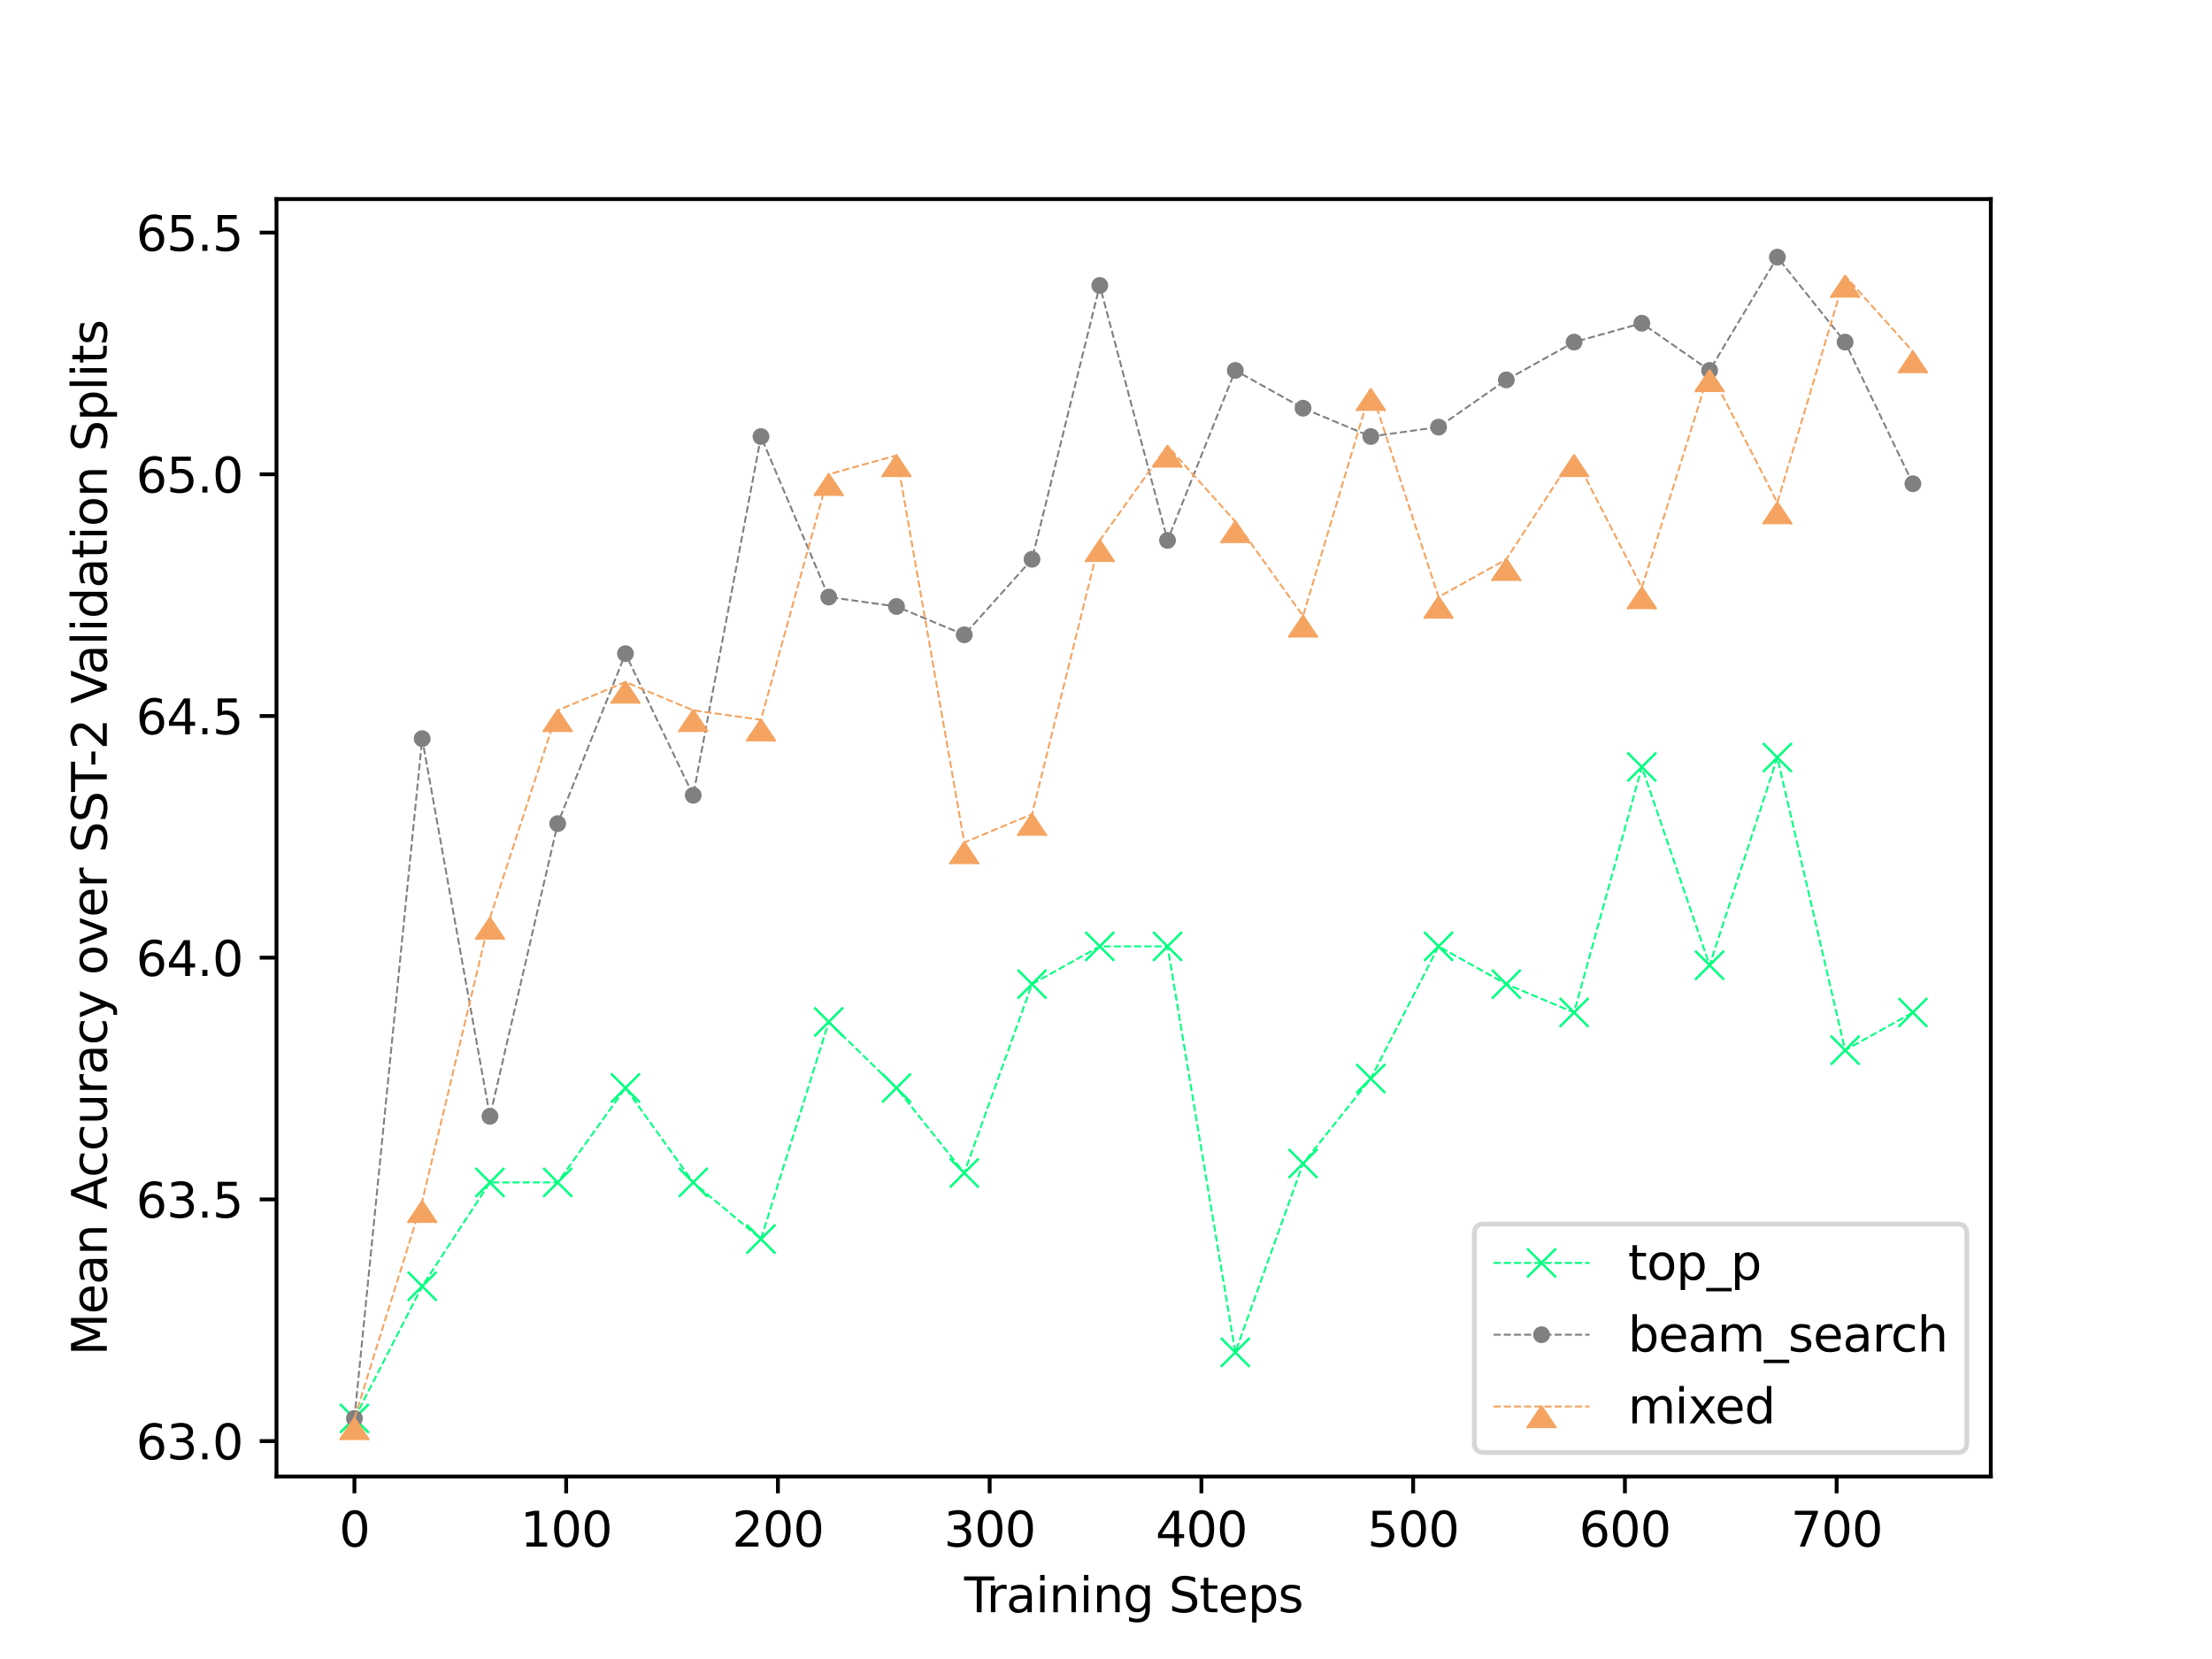 <?xml version="1.0" encoding="utf-8" standalone="no"?>
<!DOCTYPE svg PUBLIC "-//W3C//DTD SVG 1.1//EN"
  "http://www.w3.org/Graphics/SVG/1.1/DTD/svg11.dtd">
<svg xmlns:xlink="http://www.w3.org/1999/xlink" width="460.8pt" height="345.6pt" viewBox="0 0 460.8 345.6" xmlns="http://www.w3.org/2000/svg" version="1.1">
 <defs>
  <style type="text/css">*{stroke-linejoin: round; stroke-linecap: butt}</style>
 </defs>
 <g id="figure_1">
  <g id="patch_1">
   <path d="M 0 345.6
L 460.8 345.6
L 460.8 0
L 0 0
z
" style="fill: #ffffff"/>
  </g>
  <g id="axes_1">
   <g id="patch_2">
    <path d="M 57.6 307.584
L 414.72 307.584
L 414.72 41.472
L 57.6 41.472
z
" style="fill: #ffffff"/>
   </g>
   <g id="matplotlib.axis_1">
    <g id="xtick_1">
     <g id="line2d_1">
      <defs>
       <path id="m5f8ed07d99" d="M 0 0
L 0 3.5
" style="stroke: #000000; stroke-width: 0.8"/>
      </defs>
      <g>
       <use xlink:href="#m5f8ed07d99" x="73.833" y="307.584" style="stroke: #000000; stroke-width: 0.8"/>
      </g>
     </g>
     <g id="text_1">
      <!-- 0 -->
      <g transform="translate(70.651 322.182) scale(0.1 -0.1)">
       <defs>
        <path id="DejaVuSans-30" d="M 2034 4250
Q 1547 4250 1301 3770
Q 1056 3291 1056 2328
Q 1056 1369 1301 889
Q 1547 409 2034 409
Q 2525 409 2770 889
Q 3016 1369 3016 2328
Q 3016 3291 2770 3770
Q 2525 4250 2034 4250
z
M 2034 4750
Q 2819 4750 3233 4129
Q 3647 3509 3647 2328
Q 3647 1150 3233 529
Q 2819 -91 2034 -91
Q 1250 -91 836 529
Q 422 1150 422 2328
Q 422 3509 836 4129
Q 1250 4750 2034 4750
z
" transform="scale(0.016)"/>
       </defs>
       <use xlink:href="#DejaVuSans-30"/>
      </g>
     </g>
    </g>
    <g id="xtick_2">
     <g id="line2d_2">
      <g>
       <use xlink:href="#m5f8ed07d99" x="117.943" y="307.584" style="stroke: #000000; stroke-width: 0.8"/>
      </g>
     </g>
     <g id="text_2">
      <!-- 100 -->
      <g transform="translate(108.4 322.182) scale(0.1 -0.1)">
       <defs>
        <path id="DejaVuSans-31" d="M 794 531
L 1825 531
L 1825 4091
L 703 3866
L 703 4441
L 1819 4666
L 2450 4666
L 2450 531
L 3481 531
L 3481 0
L 794 0
L 794 531
z
" transform="scale(0.016)"/>
       </defs>
       <use xlink:href="#DejaVuSans-31"/>
       <use xlink:href="#DejaVuSans-30" x="63.623"/>
       <use xlink:href="#DejaVuSans-30" x="127.246"/>
      </g>
     </g>
    </g>
    <g id="xtick_3">
     <g id="line2d_3">
      <g>
       <use xlink:href="#m5f8ed07d99" x="162.054" y="307.584" style="stroke: #000000; stroke-width: 0.8"/>
      </g>
     </g>
     <g id="text_3">
      <!-- 200 -->
      <g transform="translate(152.51 322.182) scale(0.1 -0.1)">
       <defs>
        <path id="DejaVuSans-32" d="M 1228 531
L 3431 531
L 3431 0
L 469 0
L 469 531
Q 828 903 1448 1529
Q 2069 2156 2228 2338
Q 2531 2678 2651 2914
Q 2772 3150 2772 3378
Q 2772 3750 2511 3984
Q 2250 4219 1831 4219
Q 1534 4219 1204 4116
Q 875 4013 500 3803
L 500 4441
Q 881 4594 1212 4672
Q 1544 4750 1819 4750
Q 2544 4750 2975 4387
Q 3406 4025 3406 3419
Q 3406 3131 3298 2873
Q 3191 2616 2906 2266
Q 2828 2175 2409 1742
Q 1991 1309 1228 531
z
" transform="scale(0.016)"/>
       </defs>
       <use xlink:href="#DejaVuSans-32"/>
       <use xlink:href="#DejaVuSans-30" x="63.623"/>
       <use xlink:href="#DejaVuSans-30" x="127.246"/>
      </g>
     </g>
    </g>
    <g id="xtick_4">
     <g id="line2d_4">
      <g>
       <use xlink:href="#m5f8ed07d99" x="206.165" y="307.584" style="stroke: #000000; stroke-width: 0.8"/>
      </g>
     </g>
     <g id="text_4">
      <!-- 300 -->
      <g transform="translate(196.621 322.182) scale(0.1 -0.1)">
       <defs>
        <path id="DejaVuSans-33" d="M 2597 2516
Q 3050 2419 3304 2112
Q 3559 1806 3559 1356
Q 3559 666 3084 287
Q 2609 -91 1734 -91
Q 1441 -91 1130 -33
Q 819 25 488 141
L 488 750
Q 750 597 1062 519
Q 1375 441 1716 441
Q 2309 441 2620 675
Q 2931 909 2931 1356
Q 2931 1769 2642 2001
Q 2353 2234 1838 2234
L 1294 2234
L 1294 2753
L 1863 2753
Q 2328 2753 2575 2939
Q 2822 3125 2822 3475
Q 2822 3834 2567 4026
Q 2313 4219 1838 4219
Q 1578 4219 1281 4162
Q 984 4106 628 3988
L 628 4550
Q 988 4650 1302 4700
Q 1616 4750 1894 4750
Q 2613 4750 3031 4423
Q 3450 4097 3450 3541
Q 3450 3153 3228 2886
Q 3006 2619 2597 2516
z
" transform="scale(0.016)"/>
       </defs>
       <use xlink:href="#DejaVuSans-33"/>
       <use xlink:href="#DejaVuSans-30" x="63.623"/>
       <use xlink:href="#DejaVuSans-30" x="127.246"/>
      </g>
     </g>
    </g>
    <g id="xtick_5">
     <g id="line2d_5">
      <g>
       <use xlink:href="#m5f8ed07d99" x="250.275" y="307.584" style="stroke: #000000; stroke-width: 0.8"/>
      </g>
     </g>
     <g id="text_5">
      <!-- 400 -->
      <g transform="translate(240.732 322.182) scale(0.1 -0.1)">
       <defs>
        <path id="DejaVuSans-34" d="M 2419 4116
L 825 1625
L 2419 1625
L 2419 4116
z
M 2253 4666
L 3047 4666
L 3047 1625
L 3713 1625
L 3713 1100
L 3047 1100
L 3047 0
L 2419 0
L 2419 1100
L 313 1100
L 313 1709
L 2253 4666
z
" transform="scale(0.016)"/>
       </defs>
       <use xlink:href="#DejaVuSans-34"/>
       <use xlink:href="#DejaVuSans-30" x="63.623"/>
       <use xlink:href="#DejaVuSans-30" x="127.246"/>
      </g>
     </g>
    </g>
    <g id="xtick_6">
     <g id="line2d_6">
      <g>
       <use xlink:href="#m5f8ed07d99" x="294.386" y="307.584" style="stroke: #000000; stroke-width: 0.8"/>
      </g>
     </g>
     <g id="text_6">
      <!-- 500 -->
      <g transform="translate(284.842 322.182) scale(0.1 -0.1)">
       <defs>
        <path id="DejaVuSans-35" d="M 691 4666
L 3169 4666
L 3169 4134
L 1269 4134
L 1269 2991
Q 1406 3038 1543 3061
Q 1681 3084 1819 3084
Q 2600 3084 3056 2656
Q 3513 2228 3513 1497
Q 3513 744 3044 326
Q 2575 -91 1722 -91
Q 1428 -91 1123 -41
Q 819 9 494 109
L 494 744
Q 775 591 1075 516
Q 1375 441 1709 441
Q 2250 441 2565 725
Q 2881 1009 2881 1497
Q 2881 1984 2565 2268
Q 2250 2553 1709 2553
Q 1456 2553 1204 2497
Q 953 2441 691 2322
L 691 4666
z
" transform="scale(0.016)"/>
       </defs>
       <use xlink:href="#DejaVuSans-35"/>
       <use xlink:href="#DejaVuSans-30" x="63.623"/>
       <use xlink:href="#DejaVuSans-30" x="127.246"/>
      </g>
     </g>
    </g>
    <g id="xtick_7">
     <g id="line2d_7">
      <g>
       <use xlink:href="#m5f8ed07d99" x="338.497" y="307.584" style="stroke: #000000; stroke-width: 0.8"/>
      </g>
     </g>
     <g id="text_7">
      <!-- 600 -->
      <g transform="translate(328.953 322.182) scale(0.1 -0.1)">
       <defs>
        <path id="DejaVuSans-36" d="M 2113 2584
Q 1688 2584 1439 2293
Q 1191 2003 1191 1497
Q 1191 994 1439 701
Q 1688 409 2113 409
Q 2538 409 2786 701
Q 3034 994 3034 1497
Q 3034 2003 2786 2293
Q 2538 2584 2113 2584
z
M 3366 4563
L 3366 3988
Q 3128 4100 2886 4159
Q 2644 4219 2406 4219
Q 1781 4219 1451 3797
Q 1122 3375 1075 2522
Q 1259 2794 1537 2939
Q 1816 3084 2150 3084
Q 2853 3084 3261 2657
Q 3669 2231 3669 1497
Q 3669 778 3244 343
Q 2819 -91 2113 -91
Q 1303 -91 875 529
Q 447 1150 447 2328
Q 447 3434 972 4092
Q 1497 4750 2381 4750
Q 2619 4750 2861 4703
Q 3103 4656 3366 4563
z
" transform="scale(0.016)"/>
       </defs>
       <use xlink:href="#DejaVuSans-36"/>
       <use xlink:href="#DejaVuSans-30" x="63.623"/>
       <use xlink:href="#DejaVuSans-30" x="127.246"/>
      </g>
     </g>
    </g>
    <g id="xtick_8">
     <g id="line2d_8">
      <g>
       <use xlink:href="#m5f8ed07d99" x="382.607" y="307.584" style="stroke: #000000; stroke-width: 0.8"/>
      </g>
     </g>
     <g id="text_8">
      <!-- 700 -->
      <g transform="translate(373.064 322.182) scale(0.1 -0.1)">
       <defs>
        <path id="DejaVuSans-37" d="M 525 4666
L 3525 4666
L 3525 4397
L 1831 0
L 1172 0
L 2766 4134
L 525 4134
L 525 4666
z
" transform="scale(0.016)"/>
       </defs>
       <use xlink:href="#DejaVuSans-37"/>
       <use xlink:href="#DejaVuSans-30" x="63.623"/>
       <use xlink:href="#DejaVuSans-30" x="127.246"/>
      </g>
     </g>
    </g>
    <g id="text_9">
     <!-- Training Steps -->
     <g transform="translate(200.855 335.861) scale(0.1 -0.1)">
      <defs>
       <path id="DejaVuSans-54" d="M -19 4666
L 3928 4666
L 3928 4134
L 2272 4134
L 2272 0
L 1638 0
L 1638 4134
L -19 4134
L -19 4666
z
" transform="scale(0.016)"/>
       <path id="DejaVuSans-72" d="M 2631 2963
Q 2534 3019 2420 3045
Q 2306 3072 2169 3072
Q 1681 3072 1420 2755
Q 1159 2438 1159 1844
L 1159 0
L 581 0
L 581 3500
L 1159 3500
L 1159 2956
Q 1341 3275 1631 3429
Q 1922 3584 2338 3584
Q 2397 3584 2469 3576
Q 2541 3569 2628 3553
L 2631 2963
z
" transform="scale(0.016)"/>
       <path id="DejaVuSans-61" d="M 2194 1759
Q 1497 1759 1228 1600
Q 959 1441 959 1056
Q 959 750 1161 570
Q 1363 391 1709 391
Q 2188 391 2477 730
Q 2766 1069 2766 1631
L 2766 1759
L 2194 1759
z
M 3341 1997
L 3341 0
L 2766 0
L 2766 531
Q 2569 213 2275 61
Q 1981 -91 1556 -91
Q 1019 -91 701 211
Q 384 513 384 1019
Q 384 1609 779 1909
Q 1175 2209 1959 2209
L 2766 2209
L 2766 2266
Q 2766 2663 2505 2880
Q 2244 3097 1772 3097
Q 1472 3097 1187 3025
Q 903 2953 641 2809
L 641 3341
Q 956 3463 1253 3523
Q 1550 3584 1831 3584
Q 2591 3584 2966 3190
Q 3341 2797 3341 1997
z
" transform="scale(0.016)"/>
       <path id="DejaVuSans-69" d="M 603 3500
L 1178 3500
L 1178 0
L 603 0
L 603 3500
z
M 603 4863
L 1178 4863
L 1178 4134
L 603 4134
L 603 4863
z
" transform="scale(0.016)"/>
       <path id="DejaVuSans-6e" d="M 3513 2113
L 3513 0
L 2938 0
L 2938 2094
Q 2938 2591 2744 2837
Q 2550 3084 2163 3084
Q 1697 3084 1428 2787
Q 1159 2491 1159 1978
L 1159 0
L 581 0
L 581 3500
L 1159 3500
L 1159 2956
Q 1366 3272 1645 3428
Q 1925 3584 2291 3584
Q 2894 3584 3203 3211
Q 3513 2838 3513 2113
z
" transform="scale(0.016)"/>
       <path id="DejaVuSans-67" d="M 2906 1791
Q 2906 2416 2648 2759
Q 2391 3103 1925 3103
Q 1463 3103 1205 2759
Q 947 2416 947 1791
Q 947 1169 1205 825
Q 1463 481 1925 481
Q 2391 481 2648 825
Q 2906 1169 2906 1791
z
M 3481 434
Q 3481 -459 3084 -895
Q 2688 -1331 1869 -1331
Q 1566 -1331 1297 -1286
Q 1028 -1241 775 -1147
L 775 -588
Q 1028 -725 1275 -790
Q 1522 -856 1778 -856
Q 2344 -856 2625 -561
Q 2906 -266 2906 331
L 2906 616
Q 2728 306 2450 153
Q 2172 0 1784 0
Q 1141 0 747 490
Q 353 981 353 1791
Q 353 2603 747 3093
Q 1141 3584 1784 3584
Q 2172 3584 2450 3431
Q 2728 3278 2906 2969
L 2906 3500
L 3481 3500
L 3481 434
z
" transform="scale(0.016)"/>
       <path id="DejaVuSans-20" transform="scale(0.016)"/>
       <path id="DejaVuSans-53" d="M 3425 4513
L 3425 3897
Q 3066 4069 2747 4153
Q 2428 4238 2131 4238
Q 1616 4238 1336 4038
Q 1056 3838 1056 3469
Q 1056 3159 1242 3001
Q 1428 2844 1947 2747
L 2328 2669
Q 3034 2534 3370 2195
Q 3706 1856 3706 1288
Q 3706 609 3251 259
Q 2797 -91 1919 -91
Q 1588 -91 1214 -16
Q 841 59 441 206
L 441 856
Q 825 641 1194 531
Q 1563 422 1919 422
Q 2459 422 2753 634
Q 3047 847 3047 1241
Q 3047 1584 2836 1778
Q 2625 1972 2144 2069
L 1759 2144
Q 1053 2284 737 2584
Q 422 2884 422 3419
Q 422 4038 858 4394
Q 1294 4750 2059 4750
Q 2388 4750 2728 4690
Q 3069 4631 3425 4513
z
" transform="scale(0.016)"/>
       <path id="DejaVuSans-74" d="M 1172 4494
L 1172 3500
L 2356 3500
L 2356 3053
L 1172 3053
L 1172 1153
Q 1172 725 1289 603
Q 1406 481 1766 481
L 2356 481
L 2356 0
L 1766 0
Q 1100 0 847 248
Q 594 497 594 1153
L 594 3053
L 172 3053
L 172 3500
L 594 3500
L 594 4494
L 1172 4494
z
" transform="scale(0.016)"/>
       <path id="DejaVuSans-65" d="M 3597 1894
L 3597 1613
L 953 1613
Q 991 1019 1311 708
Q 1631 397 2203 397
Q 2534 397 2845 478
Q 3156 559 3463 722
L 3463 178
Q 3153 47 2828 -22
Q 2503 -91 2169 -91
Q 1331 -91 842 396
Q 353 884 353 1716
Q 353 2575 817 3079
Q 1281 3584 2069 3584
Q 2775 3584 3186 3129
Q 3597 2675 3597 1894
z
M 3022 2063
Q 3016 2534 2758 2815
Q 2500 3097 2075 3097
Q 1594 3097 1305 2825
Q 1016 2553 972 2059
L 3022 2063
z
" transform="scale(0.016)"/>
       <path id="DejaVuSans-70" d="M 1159 525
L 1159 -1331
L 581 -1331
L 581 3500
L 1159 3500
L 1159 2969
Q 1341 3281 1617 3432
Q 1894 3584 2278 3584
Q 2916 3584 3314 3078
Q 3713 2572 3713 1747
Q 3713 922 3314 415
Q 2916 -91 2278 -91
Q 1894 -91 1617 61
Q 1341 213 1159 525
z
M 3116 1747
Q 3116 2381 2855 2742
Q 2594 3103 2138 3103
Q 1681 3103 1420 2742
Q 1159 2381 1159 1747
Q 1159 1113 1420 752
Q 1681 391 2138 391
Q 2594 391 2855 752
Q 3116 1113 3116 1747
z
" transform="scale(0.016)"/>
       <path id="DejaVuSans-73" d="M 2834 3397
L 2834 2853
Q 2591 2978 2328 3040
Q 2066 3103 1784 3103
Q 1356 3103 1142 2972
Q 928 2841 928 2578
Q 928 2378 1081 2264
Q 1234 2150 1697 2047
L 1894 2003
Q 2506 1872 2764 1633
Q 3022 1394 3022 966
Q 3022 478 2636 193
Q 2250 -91 1575 -91
Q 1294 -91 989 -36
Q 684 19 347 128
L 347 722
Q 666 556 975 473
Q 1284 391 1588 391
Q 1994 391 2212 530
Q 2431 669 2431 922
Q 2431 1156 2273 1281
Q 2116 1406 1581 1522
L 1381 1569
Q 847 1681 609 1914
Q 372 2147 372 2553
Q 372 3047 722 3315
Q 1072 3584 1716 3584
Q 2034 3584 2315 3537
Q 2597 3491 2834 3397
z
" transform="scale(0.016)"/>
      </defs>
      <use xlink:href="#DejaVuSans-54"/>
      <use xlink:href="#DejaVuSans-72" x="46.334"/>
      <use xlink:href="#DejaVuSans-61" x="87.447"/>
      <use xlink:href="#DejaVuSans-69" x="148.727"/>
      <use xlink:href="#DejaVuSans-6e" x="176.51"/>
      <use xlink:href="#DejaVuSans-69" x="239.889"/>
      <use xlink:href="#DejaVuSans-6e" x="267.672"/>
      <use xlink:href="#DejaVuSans-67" x="331.051"/>
      <use xlink:href="#DejaVuSans-20" x="394.527"/>
      <use xlink:href="#DejaVuSans-53" x="426.314"/>
      <use xlink:href="#DejaVuSans-74" x="489.791"/>
      <use xlink:href="#DejaVuSans-65" x="529"/>
      <use xlink:href="#DejaVuSans-70" x="590.523"/>
      <use xlink:href="#DejaVuSans-73" x="654"/>
     </g>
    </g>
   </g>
   <g id="matplotlib.axis_2">
    <g id="ytick_1">
     <g id="line2d_9">
      <defs>
       <path id="m94142a71d4" d="M 0 0
L -3.5 0
" style="stroke: #000000; stroke-width: 0.8"/>
      </defs>
      <g>
       <use xlink:href="#m94142a71d4" x="57.6" y="300.208" style="stroke: #000000; stroke-width: 0.8"/>
      </g>
     </g>
     <g id="text_10">
      <!-- 63.0 -->
      <g transform="translate(28.334 304.008) scale(0.1 -0.1)">
       <defs>
        <path id="DejaVuSans-2e" d="M 684 794
L 1344 794
L 1344 0
L 684 0
L 684 794
z
" transform="scale(0.016)"/>
       </defs>
       <use xlink:href="#DejaVuSans-36"/>
       <use xlink:href="#DejaVuSans-33" x="63.623"/>
       <use xlink:href="#DejaVuSans-2e" x="127.246"/>
       <use xlink:href="#DejaVuSans-30" x="159.033"/>
      </g>
     </g>
    </g>
    <g id="ytick_2">
     <g id="line2d_10">
      <g>
       <use xlink:href="#m94142a71d4" x="57.6" y="249.858" style="stroke: #000000; stroke-width: 0.8"/>
      </g>
     </g>
     <g id="text_11">
      <!-- 63.5 -->
      <g transform="translate(28.334 253.657) scale(0.1 -0.1)">
       <use xlink:href="#DejaVuSans-36"/>
       <use xlink:href="#DejaVuSans-33" x="63.623"/>
       <use xlink:href="#DejaVuSans-2e" x="127.246"/>
       <use xlink:href="#DejaVuSans-35" x="159.033"/>
      </g>
     </g>
    </g>
    <g id="ytick_3">
     <g id="line2d_11">
      <g>
       <use xlink:href="#m94142a71d4" x="57.6" y="199.507" style="stroke: #000000; stroke-width: 0.8"/>
      </g>
     </g>
     <g id="text_12">
      <!-- 64.0 -->
      <g transform="translate(28.334 203.306) scale(0.1 -0.1)">
       <use xlink:href="#DejaVuSans-36"/>
       <use xlink:href="#DejaVuSans-34" x="63.623"/>
       <use xlink:href="#DejaVuSans-2e" x="127.246"/>
       <use xlink:href="#DejaVuSans-30" x="159.033"/>
      </g>
     </g>
    </g>
    <g id="ytick_4">
     <g id="line2d_12">
      <g>
       <use xlink:href="#m94142a71d4" x="57.6" y="149.156" style="stroke: #000000; stroke-width: 0.8"/>
      </g>
     </g>
     <g id="text_13">
      <!-- 64.5 -->
      <g transform="translate(28.334 152.955) scale(0.1 -0.1)">
       <use xlink:href="#DejaVuSans-36"/>
       <use xlink:href="#DejaVuSans-34" x="63.623"/>
       <use xlink:href="#DejaVuSans-2e" x="127.246"/>
       <use xlink:href="#DejaVuSans-35" x="159.033"/>
      </g>
     </g>
    </g>
    <g id="ytick_5">
     <g id="line2d_13">
      <g>
       <use xlink:href="#m94142a71d4" x="57.6" y="98.805" style="stroke: #000000; stroke-width: 0.8"/>
      </g>
     </g>
     <g id="text_14">
      <!-- 65.0 -->
      <g transform="translate(28.334 102.604) scale(0.1 -0.1)">
       <use xlink:href="#DejaVuSans-36"/>
       <use xlink:href="#DejaVuSans-35" x="63.623"/>
       <use xlink:href="#DejaVuSans-2e" x="127.246"/>
       <use xlink:href="#DejaVuSans-30" x="159.033"/>
      </g>
     </g>
    </g>
    <g id="ytick_6">
     <g id="line2d_14">
      <g>
       <use xlink:href="#m94142a71d4" x="57.6" y="48.454" style="stroke: #000000; stroke-width: 0.8"/>
      </g>
     </g>
     <g id="text_15">
      <!-- 65.5 -->
      <g transform="translate(28.334 52.253) scale(0.1 -0.1)">
       <use xlink:href="#DejaVuSans-36"/>
       <use xlink:href="#DejaVuSans-35" x="63.623"/>
       <use xlink:href="#DejaVuSans-2e" x="127.246"/>
       <use xlink:href="#DejaVuSans-35" x="159.033"/>
      </g>
     </g>
    </g>
    <g id="text_16">
     <!-- Mean Accuracy over SST-2 Validation Splits -->
     <g transform="translate(22.255 282.389) rotate(-90) scale(0.1 -0.1)">
      <defs>
       <path id="DejaVuSans-4d" d="M 628 4666
L 1569 4666
L 2759 1491
L 3956 4666
L 4897 4666
L 4897 0
L 4281 0
L 4281 4097
L 3078 897
L 2444 897
L 1241 4097
L 1241 0
L 628 0
L 628 4666
z
" transform="scale(0.016)"/>
       <path id="DejaVuSans-41" d="M 2188 4044
L 1331 1722
L 3047 1722
L 2188 4044
z
M 1831 4666
L 2547 4666
L 4325 0
L 3669 0
L 3244 1197
L 1141 1197
L 716 0
L 50 0
L 1831 4666
z
" transform="scale(0.016)"/>
       <path id="DejaVuSans-63" d="M 3122 3366
L 3122 2828
Q 2878 2963 2633 3030
Q 2388 3097 2138 3097
Q 1578 3097 1268 2742
Q 959 2388 959 1747
Q 959 1106 1268 751
Q 1578 397 2138 397
Q 2388 397 2633 464
Q 2878 531 3122 666
L 3122 134
Q 2881 22 2623 -34
Q 2366 -91 2075 -91
Q 1284 -91 818 406
Q 353 903 353 1747
Q 353 2603 823 3093
Q 1294 3584 2113 3584
Q 2378 3584 2631 3529
Q 2884 3475 3122 3366
z
" transform="scale(0.016)"/>
       <path id="DejaVuSans-75" d="M 544 1381
L 544 3500
L 1119 3500
L 1119 1403
Q 1119 906 1312 657
Q 1506 409 1894 409
Q 2359 409 2629 706
Q 2900 1003 2900 1516
L 2900 3500
L 3475 3500
L 3475 0
L 2900 0
L 2900 538
Q 2691 219 2414 64
Q 2138 -91 1772 -91
Q 1169 -91 856 284
Q 544 659 544 1381
z
M 1991 3584
L 1991 3584
z
" transform="scale(0.016)"/>
       <path id="DejaVuSans-79" d="M 2059 -325
Q 1816 -950 1584 -1140
Q 1353 -1331 966 -1331
L 506 -1331
L 506 -850
L 844 -850
Q 1081 -850 1212 -737
Q 1344 -625 1503 -206
L 1606 56
L 191 3500
L 800 3500
L 1894 763
L 2988 3500
L 3597 3500
L 2059 -325
z
" transform="scale(0.016)"/>
       <path id="DejaVuSans-6f" d="M 1959 3097
Q 1497 3097 1228 2736
Q 959 2375 959 1747
Q 959 1119 1226 758
Q 1494 397 1959 397
Q 2419 397 2687 759
Q 2956 1122 2956 1747
Q 2956 2369 2687 2733
Q 2419 3097 1959 3097
z
M 1959 3584
Q 2709 3584 3137 3096
Q 3566 2609 3566 1747
Q 3566 888 3137 398
Q 2709 -91 1959 -91
Q 1206 -91 779 398
Q 353 888 353 1747
Q 353 2609 779 3096
Q 1206 3584 1959 3584
z
" transform="scale(0.016)"/>
       <path id="DejaVuSans-76" d="M 191 3500
L 800 3500
L 1894 563
L 2988 3500
L 3597 3500
L 2284 0
L 1503 0
L 191 3500
z
" transform="scale(0.016)"/>
       <path id="DejaVuSans-2d" d="M 313 2009
L 1997 2009
L 1997 1497
L 313 1497
L 313 2009
z
" transform="scale(0.016)"/>
       <path id="DejaVuSans-56" d="M 1831 0
L 50 4666
L 709 4666
L 2188 738
L 3669 4666
L 4325 4666
L 2547 0
L 1831 0
z
" transform="scale(0.016)"/>
       <path id="DejaVuSans-6c" d="M 603 4863
L 1178 4863
L 1178 0
L 603 0
L 603 4863
z
" transform="scale(0.016)"/>
       <path id="DejaVuSans-64" d="M 2906 2969
L 2906 4863
L 3481 4863
L 3481 0
L 2906 0
L 2906 525
Q 2725 213 2448 61
Q 2172 -91 1784 -91
Q 1150 -91 751 415
Q 353 922 353 1747
Q 353 2572 751 3078
Q 1150 3584 1784 3584
Q 2172 3584 2448 3432
Q 2725 3281 2906 2969
z
M 947 1747
Q 947 1113 1208 752
Q 1469 391 1925 391
Q 2381 391 2643 752
Q 2906 1113 2906 1747
Q 2906 2381 2643 2742
Q 2381 3103 1925 3103
Q 1469 3103 1208 2742
Q 947 2381 947 1747
z
" transform="scale(0.016)"/>
      </defs>
      <use xlink:href="#DejaVuSans-4d"/>
      <use xlink:href="#DejaVuSans-65" x="86.279"/>
      <use xlink:href="#DejaVuSans-61" x="147.803"/>
      <use xlink:href="#DejaVuSans-6e" x="209.082"/>
      <use xlink:href="#DejaVuSans-20" x="272.461"/>
      <use xlink:href="#DejaVuSans-41" x="304.248"/>
      <use xlink:href="#DejaVuSans-63" x="370.906"/>
      <use xlink:href="#DejaVuSans-63" x="425.887"/>
      <use xlink:href="#DejaVuSans-75" x="480.867"/>
      <use xlink:href="#DejaVuSans-72" x="544.246"/>
      <use xlink:href="#DejaVuSans-61" x="585.359"/>
      <use xlink:href="#DejaVuSans-63" x="646.639"/>
      <use xlink:href="#DejaVuSans-79" x="701.619"/>
      <use xlink:href="#DejaVuSans-20" x="760.799"/>
      <use xlink:href="#DejaVuSans-6f" x="792.586"/>
      <use xlink:href="#DejaVuSans-76" x="853.768"/>
      <use xlink:href="#DejaVuSans-65" x="912.947"/>
      <use xlink:href="#DejaVuSans-72" x="974.471"/>
      <use xlink:href="#DejaVuSans-20" x="1015.584"/>
      <use xlink:href="#DejaVuSans-53" x="1047.371"/>
      <use xlink:href="#DejaVuSans-53" x="1110.848"/>
      <use xlink:href="#DejaVuSans-54" x="1174.324"/>
      <use xlink:href="#DejaVuSans-2d" x="1226.283"/>
      <use xlink:href="#DejaVuSans-32" x="1262.367"/>
      <use xlink:href="#DejaVuSans-20" x="1325.99"/>
      <use xlink:href="#DejaVuSans-56" x="1357.777"/>
      <use xlink:href="#DejaVuSans-61" x="1418.436"/>
      <use xlink:href="#DejaVuSans-6c" x="1479.715"/>
      <use xlink:href="#DejaVuSans-69" x="1507.498"/>
      <use xlink:href="#DejaVuSans-64" x="1535.281"/>
      <use xlink:href="#DejaVuSans-61" x="1598.758"/>
      <use xlink:href="#DejaVuSans-74" x="1660.037"/>
      <use xlink:href="#DejaVuSans-69" x="1699.246"/>
      <use xlink:href="#DejaVuSans-6f" x="1727.029"/>
      <use xlink:href="#DejaVuSans-6e" x="1788.211"/>
      <use xlink:href="#DejaVuSans-20" x="1851.59"/>
      <use xlink:href="#DejaVuSans-53" x="1883.377"/>
      <use xlink:href="#DejaVuSans-70" x="1946.854"/>
      <use xlink:href="#DejaVuSans-6c" x="2010.33"/>
      <use xlink:href="#DejaVuSans-69" x="2038.113"/>
      <use xlink:href="#DejaVuSans-74" x="2065.896"/>
      <use xlink:href="#DejaVuSans-73" x="2105.105"/>
     </g>
    </g>
   </g>
   <g id="line2d_15">
    <path d="M 73.833 295.488
L 87.948 267.952
L 102.064 246.317
L 116.179 246.317
L 130.294 226.649
L 144.41 246.317
L 158.525 258.118
L 172.641 212.881
L 186.756 226.649
L 200.871 244.35
L 214.987 205.014
L 229.102 197.147
L 243.218 197.147
L 257.333 281.72
L 271.449 242.384
L 285.564 224.682
L 299.679 197.147
L 313.795 205.014
L 327.91 210.914
L 342.026 159.777
L 356.141 201.08
L 370.256 157.81
L 384.372 218.782
L 398.487 210.914
" clip-path="url(#p3b1185dd56)" style="fill: none; stroke-dasharray: 1.48,0.64; stroke-dashoffset: 0; stroke: #00ff7f; stroke-width: 0.4"/>
    <defs>
     <path id="m5a1655ac7b" d="M -3 3
L 3 -3
M -3 -3
L 3 3
" style="stroke: #00ff7f; stroke-width: 0.5"/>
    </defs>
    <g clip-path="url(#p3b1185dd56)">
     <use xlink:href="#m5a1655ac7b" x="73.833" y="295.488" style="fill: #00ff7f; stroke: #00ff7f; stroke-width: 0.5"/>
     <use xlink:href="#m5a1655ac7b" x="87.948" y="267.952" style="fill: #00ff7f; stroke: #00ff7f; stroke-width: 0.5"/>
     <use xlink:href="#m5a1655ac7b" x="102.064" y="246.317" style="fill: #00ff7f; stroke: #00ff7f; stroke-width: 0.5"/>
     <use xlink:href="#m5a1655ac7b" x="116.179" y="246.317" style="fill: #00ff7f; stroke: #00ff7f; stroke-width: 0.5"/>
     <use xlink:href="#m5a1655ac7b" x="130.294" y="226.649" style="fill: #00ff7f; stroke: #00ff7f; stroke-width: 0.5"/>
     <use xlink:href="#m5a1655ac7b" x="144.41" y="246.317" style="fill: #00ff7f; stroke: #00ff7f; stroke-width: 0.5"/>
     <use xlink:href="#m5a1655ac7b" x="158.525" y="258.118" style="fill: #00ff7f; stroke: #00ff7f; stroke-width: 0.5"/>
     <use xlink:href="#m5a1655ac7b" x="172.641" y="212.881" style="fill: #00ff7f; stroke: #00ff7f; stroke-width: 0.5"/>
     <use xlink:href="#m5a1655ac7b" x="186.756" y="226.649" style="fill: #00ff7f; stroke: #00ff7f; stroke-width: 0.5"/>
     <use xlink:href="#m5a1655ac7b" x="200.871" y="244.35" style="fill: #00ff7f; stroke: #00ff7f; stroke-width: 0.5"/>
     <use xlink:href="#m5a1655ac7b" x="214.987" y="205.014" style="fill: #00ff7f; stroke: #00ff7f; stroke-width: 0.5"/>
     <use xlink:href="#m5a1655ac7b" x="229.102" y="197.147" style="fill: #00ff7f; stroke: #00ff7f; stroke-width: 0.5"/>
     <use xlink:href="#m5a1655ac7b" x="243.218" y="197.147" style="fill: #00ff7f; stroke: #00ff7f; stroke-width: 0.5"/>
     <use xlink:href="#m5a1655ac7b" x="257.333" y="281.72" style="fill: #00ff7f; stroke: #00ff7f; stroke-width: 0.5"/>
     <use xlink:href="#m5a1655ac7b" x="271.449" y="242.384" style="fill: #00ff7f; stroke: #00ff7f; stroke-width: 0.5"/>
     <use xlink:href="#m5a1655ac7b" x="285.564" y="224.682" style="fill: #00ff7f; stroke: #00ff7f; stroke-width: 0.5"/>
     <use xlink:href="#m5a1655ac7b" x="299.679" y="197.147" style="fill: #00ff7f; stroke: #00ff7f; stroke-width: 0.5"/>
     <use xlink:href="#m5a1655ac7b" x="313.795" y="205.014" style="fill: #00ff7f; stroke: #00ff7f; stroke-width: 0.5"/>
     <use xlink:href="#m5a1655ac7b" x="327.91" y="210.914" style="fill: #00ff7f; stroke: #00ff7f; stroke-width: 0.5"/>
     <use xlink:href="#m5a1655ac7b" x="342.026" y="159.777" style="fill: #00ff7f; stroke: #00ff7f; stroke-width: 0.5"/>
     <use xlink:href="#m5a1655ac7b" x="356.141" y="201.08" style="fill: #00ff7f; stroke: #00ff7f; stroke-width: 0.5"/>
     <use xlink:href="#m5a1655ac7b" x="370.256" y="157.81" style="fill: #00ff7f; stroke: #00ff7f; stroke-width: 0.5"/>
     <use xlink:href="#m5a1655ac7b" x="384.372" y="218.782" style="fill: #00ff7f; stroke: #00ff7f; stroke-width: 0.5"/>
     <use xlink:href="#m5a1655ac7b" x="398.487" y="210.914" style="fill: #00ff7f; stroke: #00ff7f; stroke-width: 0.5"/>
    </g>
   </g>
   <g id="line2d_16">
    <path d="M 73.833 295.488
L 87.948 153.876
L 102.064 232.549
L 116.179 171.578
L 130.294 136.175
L 144.41 165.677
L 158.525 90.938
L 172.641 124.374
L 186.756 126.341
L 200.871 132.241
L 214.987 116.507
L 229.102 59.468
L 243.218 112.573
L 257.333 77.17
L 271.449 85.037
L 285.564 90.938
L 299.679 88.971
L 313.795 79.137
L 327.91 71.269
L 342.026 67.336
L 356.141 77.17
L 370.256 53.568
L 384.372 71.269
L 398.487 100.772
" clip-path="url(#p3b1185dd56)" style="fill: none; stroke-dasharray: 1.48,0.64; stroke-dashoffset: 0; stroke: #808080; stroke-width: 0.4"/>
    <defs>
     <path id="m0d7cf798f0" d="M 0 1.5
C 0.398 1.5 0.779 1.342 1.061 1.061
C 1.342 0.779 1.5 0.398 1.5 0
C 1.5 -0.398 1.342 -0.779 1.061 -1.061
C 0.779 -1.342 0.398 -1.5 0 -1.5
C -0.398 -1.5 -0.779 -1.342 -1.061 -1.061
C -1.342 -0.779 -1.5 -0.398 -1.5 0
C -1.5 0.398 -1.342 0.779 -1.061 1.061
C -0.779 1.342 -0.398 1.5 0 1.5
z
" style="stroke: #808080; stroke-width: 0.5"/>
    </defs>
    <g clip-path="url(#p3b1185dd56)">
     <use xlink:href="#m0d7cf798f0" x="73.833" y="295.488" style="fill: #808080; stroke: #808080; stroke-width: 0.5"/>
     <use xlink:href="#m0d7cf798f0" x="87.948" y="153.876" style="fill: #808080; stroke: #808080; stroke-width: 0.5"/>
     <use xlink:href="#m0d7cf798f0" x="102.064" y="232.549" style="fill: #808080; stroke: #808080; stroke-width: 0.5"/>
     <use xlink:href="#m0d7cf798f0" x="116.179" y="171.578" style="fill: #808080; stroke: #808080; stroke-width: 0.5"/>
     <use xlink:href="#m0d7cf798f0" x="130.294" y="136.175" style="fill: #808080; stroke: #808080; stroke-width: 0.5"/>
     <use xlink:href="#m0d7cf798f0" x="144.41" y="165.677" style="fill: #808080; stroke: #808080; stroke-width: 0.5"/>
     <use xlink:href="#m0d7cf798f0" x="158.525" y="90.938" style="fill: #808080; stroke: #808080; stroke-width: 0.5"/>
     <use xlink:href="#m0d7cf798f0" x="172.641" y="124.374" style="fill: #808080; stroke: #808080; stroke-width: 0.5"/>
     <use xlink:href="#m0d7cf798f0" x="186.756" y="126.341" style="fill: #808080; stroke: #808080; stroke-width: 0.5"/>
     <use xlink:href="#m0d7cf798f0" x="200.871" y="132.241" style="fill: #808080; stroke: #808080; stroke-width: 0.5"/>
     <use xlink:href="#m0d7cf798f0" x="214.987" y="116.507" style="fill: #808080; stroke: #808080; stroke-width: 0.5"/>
     <use xlink:href="#m0d7cf798f0" x="229.102" y="59.468" style="fill: #808080; stroke: #808080; stroke-width: 0.5"/>
     <use xlink:href="#m0d7cf798f0" x="243.218" y="112.573" style="fill: #808080; stroke: #808080; stroke-width: 0.5"/>
     <use xlink:href="#m0d7cf798f0" x="257.333" y="77.17" style="fill: #808080; stroke: #808080; stroke-width: 0.5"/>
     <use xlink:href="#m0d7cf798f0" x="271.449" y="85.037" style="fill: #808080; stroke: #808080; stroke-width: 0.5"/>
     <use xlink:href="#m0d7cf798f0" x="285.564" y="90.938" style="fill: #808080; stroke: #808080; stroke-width: 0.5"/>
     <use xlink:href="#m0d7cf798f0" x="299.679" y="88.971" style="fill: #808080; stroke: #808080; stroke-width: 0.5"/>
     <use xlink:href="#m0d7cf798f0" x="313.795" y="79.137" style="fill: #808080; stroke: #808080; stroke-width: 0.5"/>
     <use xlink:href="#m0d7cf798f0" x="327.91" y="71.269" style="fill: #808080; stroke: #808080; stroke-width: 0.5"/>
     <use xlink:href="#m0d7cf798f0" x="342.026" y="67.336" style="fill: #808080; stroke: #808080; stroke-width: 0.5"/>
     <use xlink:href="#m0d7cf798f0" x="356.141" y="77.17" style="fill: #808080; stroke: #808080; stroke-width: 0.5"/>
     <use xlink:href="#m0d7cf798f0" x="370.256" y="53.568" style="fill: #808080; stroke: #808080; stroke-width: 0.5"/>
     <use xlink:href="#m0d7cf798f0" x="384.372" y="71.269" style="fill: #808080; stroke: #808080; stroke-width: 0.5"/>
     <use xlink:href="#m0d7cf798f0" x="398.487" y="100.772" style="fill: #808080; stroke: #808080; stroke-width: 0.5"/>
    </g>
   </g>
   <g id="line2d_17">
    <path d="M 73.833 295.488
L 87.948 250.251
L 102.064 191.246
L 116.179 147.976
L 130.294 142.075
L 144.41 147.976
L 158.525 149.943
L 172.641 98.805
L 186.756 94.871
L 200.871 175.511
L 214.987 169.611
L 229.102 112.573
L 243.218 92.905
L 257.333 108.639
L 271.449 128.308
L 285.564 81.104
L 299.679 124.374
L 313.795 116.507
L 327.91 94.871
L 342.026 122.407
L 356.141 77.17
L 370.256 104.706
L 384.372 57.502
L 398.487 73.236
" clip-path="url(#p3b1185dd56)" style="fill: none; stroke-dasharray: 1.48,0.64; stroke-dashoffset: 0; stroke: #f4a460; stroke-width: 0.4"/>
    <defs>
     <path id="m5ed0cb114d" d="M 3 4.5
L 0 0
L -3 4.5
" style="stroke: #f4a460; stroke-width: 0.5; stroke-linejoin: miter"/>
    </defs>
    <g clip-path="url(#p3b1185dd56)">
     <use xlink:href="#m5ed0cb114d" x="73.833" y="295.488" style="fill: #f4a460; stroke: #f4a460; stroke-width: 0.5; stroke-linejoin: miter"/>
     <use xlink:href="#m5ed0cb114d" x="87.948" y="250.251" style="fill: #f4a460; stroke: #f4a460; stroke-width: 0.5; stroke-linejoin: miter"/>
     <use xlink:href="#m5ed0cb114d" x="102.064" y="191.246" style="fill: #f4a460; stroke: #f4a460; stroke-width: 0.5; stroke-linejoin: miter"/>
     <use xlink:href="#m5ed0cb114d" x="116.179" y="147.976" style="fill: #f4a460; stroke: #f4a460; stroke-width: 0.5; stroke-linejoin: miter"/>
     <use xlink:href="#m5ed0cb114d" x="130.294" y="142.075" style="fill: #f4a460; stroke: #f4a460; stroke-width: 0.5; stroke-linejoin: miter"/>
     <use xlink:href="#m5ed0cb114d" x="144.41" y="147.976" style="fill: #f4a460; stroke: #f4a460; stroke-width: 0.5; stroke-linejoin: miter"/>
     <use xlink:href="#m5ed0cb114d" x="158.525" y="149.943" style="fill: #f4a460; stroke: #f4a460; stroke-width: 0.5; stroke-linejoin: miter"/>
     <use xlink:href="#m5ed0cb114d" x="172.641" y="98.805" style="fill: #f4a460; stroke: #f4a460; stroke-width: 0.5; stroke-linejoin: miter"/>
     <use xlink:href="#m5ed0cb114d" x="186.756" y="94.871" style="fill: #f4a460; stroke: #f4a460; stroke-width: 0.5; stroke-linejoin: miter"/>
     <use xlink:href="#m5ed0cb114d" x="200.871" y="175.511" style="fill: #f4a460; stroke: #f4a460; stroke-width: 0.5; stroke-linejoin: miter"/>
     <use xlink:href="#m5ed0cb114d" x="214.987" y="169.611" style="fill: #f4a460; stroke: #f4a460; stroke-width: 0.5; stroke-linejoin: miter"/>
     <use xlink:href="#m5ed0cb114d" x="229.102" y="112.573" style="fill: #f4a460; stroke: #f4a460; stroke-width: 0.5; stroke-linejoin: miter"/>
     <use xlink:href="#m5ed0cb114d" x="243.218" y="92.905" style="fill: #f4a460; stroke: #f4a460; stroke-width: 0.5; stroke-linejoin: miter"/>
     <use xlink:href="#m5ed0cb114d" x="257.333" y="108.639" style="fill: #f4a460; stroke: #f4a460; stroke-width: 0.5; stroke-linejoin: miter"/>
     <use xlink:href="#m5ed0cb114d" x="271.449" y="128.308" style="fill: #f4a460; stroke: #f4a460; stroke-width: 0.5; stroke-linejoin: miter"/>
     <use xlink:href="#m5ed0cb114d" x="285.564" y="81.104" style="fill: #f4a460; stroke: #f4a460; stroke-width: 0.5; stroke-linejoin: miter"/>
     <use xlink:href="#m5ed0cb114d" x="299.679" y="124.374" style="fill: #f4a460; stroke: #f4a460; stroke-width: 0.5; stroke-linejoin: miter"/>
     <use xlink:href="#m5ed0cb114d" x="313.795" y="116.507" style="fill: #f4a460; stroke: #f4a460; stroke-width: 0.5; stroke-linejoin: miter"/>
     <use xlink:href="#m5ed0cb114d" x="327.91" y="94.871" style="fill: #f4a460; stroke: #f4a460; stroke-width: 0.5; stroke-linejoin: miter"/>
     <use xlink:href="#m5ed0cb114d" x="342.026" y="122.407" style="fill: #f4a460; stroke: #f4a460; stroke-width: 0.5; stroke-linejoin: miter"/>
     <use xlink:href="#m5ed0cb114d" x="356.141" y="77.17" style="fill: #f4a460; stroke: #f4a460; stroke-width: 0.5; stroke-linejoin: miter"/>
     <use xlink:href="#m5ed0cb114d" x="370.256" y="104.706" style="fill: #f4a460; stroke: #f4a460; stroke-width: 0.5; stroke-linejoin: miter"/>
     <use xlink:href="#m5ed0cb114d" x="384.372" y="57.502" style="fill: #f4a460; stroke: #f4a460; stroke-width: 0.5; stroke-linejoin: miter"/>
     <use xlink:href="#m5ed0cb114d" x="398.487" y="73.236" style="fill: #f4a460; stroke: #f4a460; stroke-width: 0.5; stroke-linejoin: miter"/>
    </g>
   </g>
   <g id="patch_3">
    <path d="M 57.6 307.584
L 57.6 41.472
" style="fill: none; stroke: #000000; stroke-width: 0.8; stroke-linejoin: miter; stroke-linecap: square"/>
   </g>
   <g id="patch_4">
    <path d="M 414.72 307.584
L 414.72 41.472
" style="fill: none; stroke: #000000; stroke-width: 0.8; stroke-linejoin: miter; stroke-linecap: square"/>
   </g>
   <g id="patch_5">
    <path d="M 57.6 307.584
L 414.72 307.584
" style="fill: none; stroke: #000000; stroke-width: 0.8; stroke-linejoin: miter; stroke-linecap: square"/>
   </g>
   <g id="patch_6">
    <path d="M 57.6 41.472
L 414.72 41.472
" style="fill: none; stroke: #000000; stroke-width: 0.8; stroke-linejoin: miter; stroke-linecap: square"/>
   </g>
   <g id="legend_1">
    <g id="patch_7">
     <path d="M 309.137 302.584
L 407.72 302.584
Q 409.72 302.584 409.72 300.584
L 409.72 256.993
Q 409.72 254.993 407.72 254.993
L 309.137 254.993
Q 307.137 254.993 307.137 256.993
L 307.137 300.584
Q 307.137 302.584 309.137 302.584
z
" style="fill: #ffffff; opacity: 0.8; stroke: #cccccc; stroke-linejoin: miter"/>
    </g>
    <g id="line2d_18">
     <path d="M 311.137 263.092
L 321.137 263.092
L 331.137 263.092
" style="fill: none; stroke-dasharray: 1.48,0.64; stroke-dashoffset: 0; stroke: #00ff7f; stroke-width: 0.4"/>
     <g>
      <use xlink:href="#m5a1655ac7b" x="321.137" y="263.092" style="fill: #00ff7f; stroke: #00ff7f; stroke-width: 0.5"/>
     </g>
    </g>
    <g id="text_17">
     <!-- top_p -->
     <g transform="translate(339.137 266.592) scale(0.1 -0.1)">
      <defs>
       <path id="DejaVuSans-5f" d="M 3263 -1063
L 3263 -1509
L -63 -1509
L -63 -1063
L 3263 -1063
z
" transform="scale(0.016)"/>
      </defs>
      <use xlink:href="#DejaVuSans-74"/>
      <use xlink:href="#DejaVuSans-6f" x="39.209"/>
      <use xlink:href="#DejaVuSans-70" x="100.391"/>
      <use xlink:href="#DejaVuSans-5f" x="163.867"/>
      <use xlink:href="#DejaVuSans-70" x="213.867"/>
     </g>
    </g>
    <g id="line2d_19">
     <path d="M 311.137 278.048
L 321.137 278.048
L 331.137 278.048
" style="fill: none; stroke-dasharray: 1.48,0.64; stroke-dashoffset: 0; stroke: #808080; stroke-width: 0.4"/>
     <g>
      <use xlink:href="#m0d7cf798f0" x="321.137" y="278.048" style="fill: #808080; stroke: #808080; stroke-width: 0.5"/>
     </g>
    </g>
    <g id="text_18">
     <!-- beam_search -->
     <g transform="translate(339.137 281.548) scale(0.1 -0.1)">
      <defs>
       <path id="DejaVuSans-62" d="M 3116 1747
Q 3116 2381 2855 2742
Q 2594 3103 2138 3103
Q 1681 3103 1420 2742
Q 1159 2381 1159 1747
Q 1159 1113 1420 752
Q 1681 391 2138 391
Q 2594 391 2855 752
Q 3116 1113 3116 1747
z
M 1159 2969
Q 1341 3281 1617 3432
Q 1894 3584 2278 3584
Q 2916 3584 3314 3078
Q 3713 2572 3713 1747
Q 3713 922 3314 415
Q 2916 -91 2278 -91
Q 1894 -91 1617 61
Q 1341 213 1159 525
L 1159 0
L 581 0
L 581 4863
L 1159 4863
L 1159 2969
z
" transform="scale(0.016)"/>
       <path id="DejaVuSans-6d" d="M 3328 2828
Q 3544 3216 3844 3400
Q 4144 3584 4550 3584
Q 5097 3584 5394 3201
Q 5691 2819 5691 2113
L 5691 0
L 5113 0
L 5113 2094
Q 5113 2597 4934 2840
Q 4756 3084 4391 3084
Q 3944 3084 3684 2787
Q 3425 2491 3425 1978
L 3425 0
L 2847 0
L 2847 2094
Q 2847 2600 2669 2842
Q 2491 3084 2119 3084
Q 1678 3084 1418 2786
Q 1159 2488 1159 1978
L 1159 0
L 581 0
L 581 3500
L 1159 3500
L 1159 2956
Q 1356 3278 1631 3431
Q 1906 3584 2284 3584
Q 2666 3584 2933 3390
Q 3200 3197 3328 2828
z
" transform="scale(0.016)"/>
       <path id="DejaVuSans-68" d="M 3513 2113
L 3513 0
L 2938 0
L 2938 2094
Q 2938 2591 2744 2837
Q 2550 3084 2163 3084
Q 1697 3084 1428 2787
Q 1159 2491 1159 1978
L 1159 0
L 581 0
L 581 4863
L 1159 4863
L 1159 2956
Q 1366 3272 1645 3428
Q 1925 3584 2291 3584
Q 2894 3584 3203 3211
Q 3513 2838 3513 2113
z
" transform="scale(0.016)"/>
      </defs>
      <use xlink:href="#DejaVuSans-62"/>
      <use xlink:href="#DejaVuSans-65" x="63.477"/>
      <use xlink:href="#DejaVuSans-61" x="125"/>
      <use xlink:href="#DejaVuSans-6d" x="186.279"/>
      <use xlink:href="#DejaVuSans-5f" x="283.691"/>
      <use xlink:href="#DejaVuSans-73" x="333.691"/>
      <use xlink:href="#DejaVuSans-65" x="385.791"/>
      <use xlink:href="#DejaVuSans-61" x="447.314"/>
      <use xlink:href="#DejaVuSans-72" x="508.594"/>
      <use xlink:href="#DejaVuSans-63" x="547.457"/>
      <use xlink:href="#DejaVuSans-68" x="602.438"/>
     </g>
    </g>
    <g id="line2d_20">
     <path d="M 311.137 293.004
L 321.137 293.004
L 331.137 293.004
" style="fill: none; stroke-dasharray: 1.48,0.64; stroke-dashoffset: 0; stroke: #f4a460; stroke-width: 0.4"/>
     <g>
      <use xlink:href="#m5ed0cb114d" x="321.137" y="293.004" style="fill: #f4a460; stroke: #f4a460; stroke-width: 0.5; stroke-linejoin: miter"/>
     </g>
    </g>
    <g id="text_19">
     <!-- mixed -->
     <g transform="translate(339.137 296.504) scale(0.1 -0.1)">
      <defs>
       <path id="DejaVuSans-78" d="M 3513 3500
L 2247 1797
L 3578 0
L 2900 0
L 1881 1375
L 863 0
L 184 0
L 1544 1831
L 300 3500
L 978 3500
L 1906 2253
L 2834 3500
L 3513 3500
z
" transform="scale(0.016)"/>
      </defs>
      <use xlink:href="#DejaVuSans-6d"/>
      <use xlink:href="#DejaVuSans-69" x="97.412"/>
      <use xlink:href="#DejaVuSans-78" x="125.195"/>
      <use xlink:href="#DejaVuSans-65" x="181.25"/>
      <use xlink:href="#DejaVuSans-64" x="242.773"/>
     </g>
    </g>
   </g>
  </g>
 </g>
 <defs>
  <clipPath id="p3b1185dd56">
   <rect x="57.6" y="41.472" width="357.12" height="266.112"/>
  </clipPath>
 </defs>
</svg>
